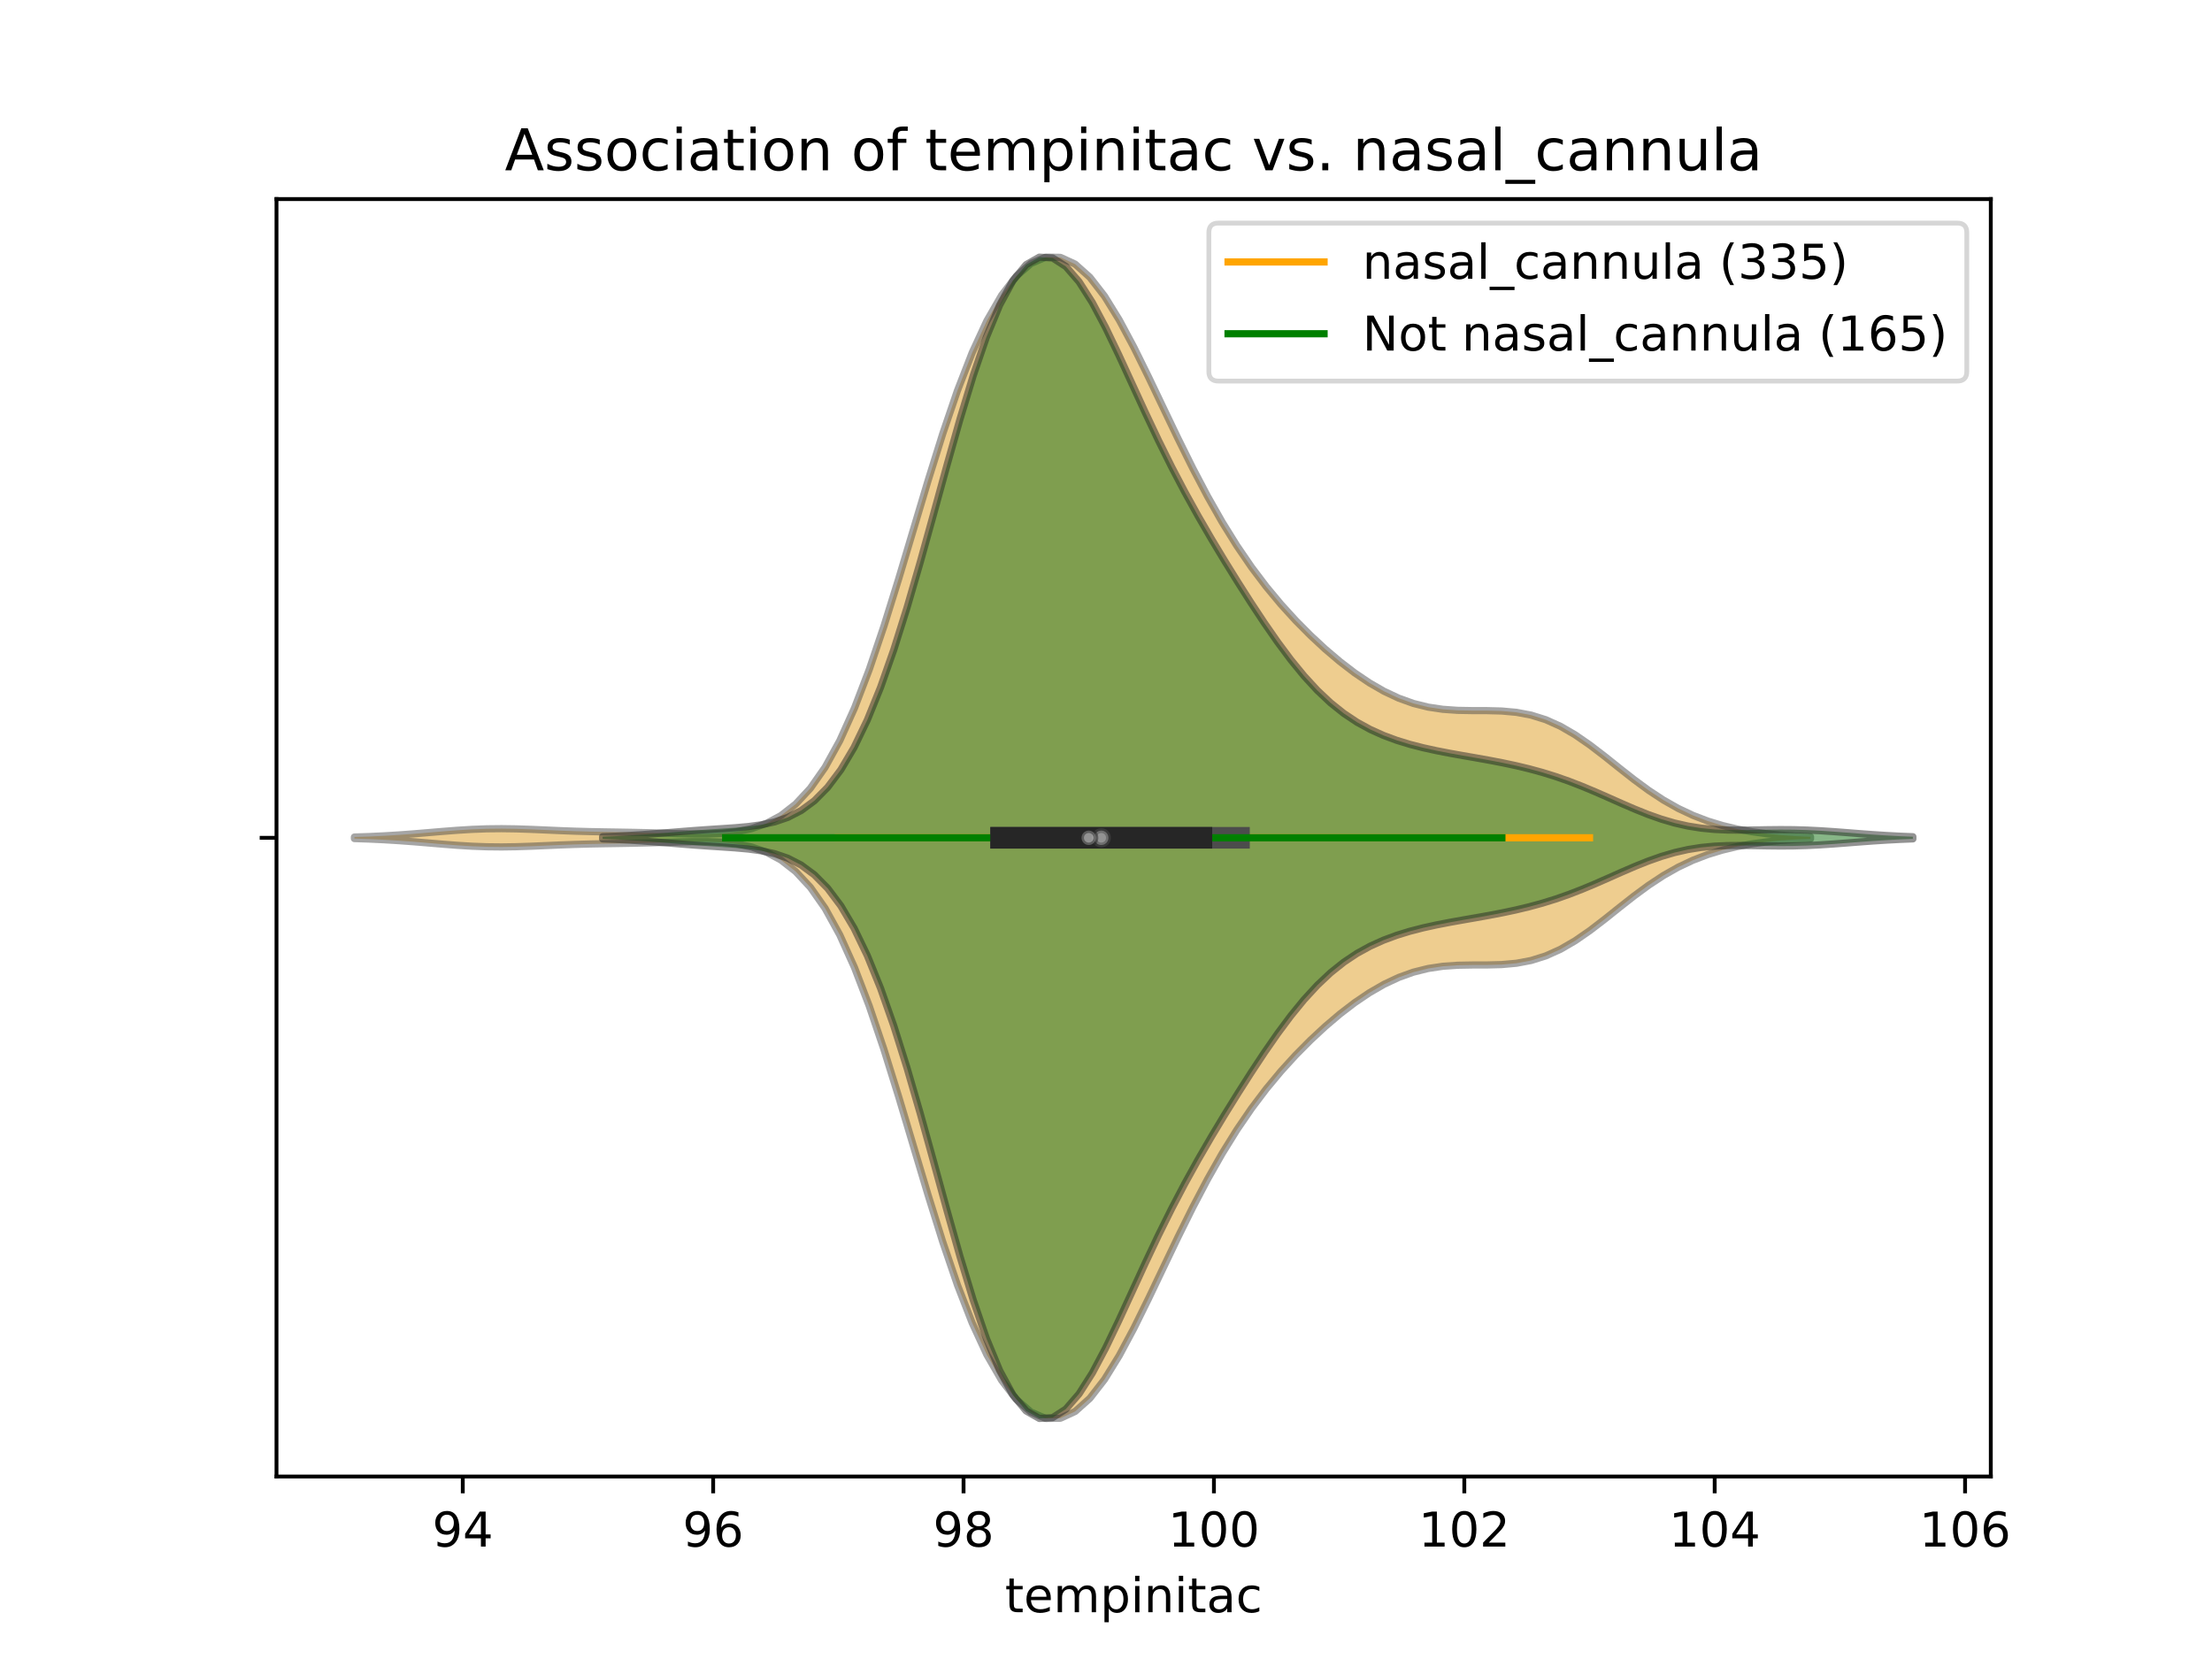 <?xml version="1.0" encoding="utf-8" standalone="no"?>
<!DOCTYPE svg PUBLIC "-//W3C//DTD SVG 1.1//EN"
  "http://www.w3.org/Graphics/SVG/1.1/DTD/svg11.dtd">
<!-- Created with matplotlib (https://matplotlib.org/) -->
<svg height="345.6pt" version="1.1" viewBox="0 0 460.8 345.6" width="460.8pt" xmlns="http://www.w3.org/2000/svg" xmlns:xlink="http://www.w3.org/1999/xlink">
 <defs>
  <style type="text/css">
*{stroke-linecap:butt;stroke-linejoin:round;}
  </style>
 </defs>
 <g id="figure_1">
  <g id="patch_1">
   <path d="M 0 345.6 
L 460.8 345.6 
L 460.8 0 
L 0 0 
z
" style="fill:#ffffff;"/>
  </g>
  <g id="axes_1">
   <g id="patch_2">
    <path d="M 57.6 307.584 
L 414.72 307.584 
L 414.72 41.472 
L 57.6 41.472 
z
" style="fill:#ffffff;"/>
   </g>
   <g id="PolyCollection_1">
    <defs>
     <path d="M 73.833 -170.91 
L 73.833 -171.234 
L 76.897 -171.335 
L 79.961 -171.478 
L 83.025 -171.665 
L 86.089 -171.891 
L 89.153 -172.145 
L 92.217 -172.403 
L 95.281 -172.64 
L 98.345 -172.827 
L 101.409 -172.942 
L 104.473 -172.974 
L 107.537 -172.93 
L 110.601 -172.828 
L 113.665 -172.696 
L 116.729 -172.562 
L 119.793 -172.449 
L 122.857 -172.364 
L 125.921 -172.305 
L 128.985 -172.256 
L 132.049 -172.202 
L 135.113 -172.131 
L 138.177 -172.042 
L 141.24 -171.948 
L 144.304 -171.879 
L 147.368 -171.877 
L 150.432 -172.005 
L 153.496 -172.339 
L 156.56 -172.98 
L 159.624 -174.052 
L 162.688 -175.7 
L 165.752 -178.089 
L 168.816 -181.388 
L 171.88 -185.755 
L 174.944 -191.309 
L 178.008 -198.104 
L 181.072 -206.1 
L 184.136 -215.148 
L 187.2 -224.979 
L 190.264 -235.227 
L 193.328 -245.463 
L 196.392 -255.259 
L 199.456 -264.238 
L 202.52 -272.126 
L 205.584 -278.761 
L 208.648 -284.076 
L 211.712 -288.06 
L 214.776 -290.715 
L 217.84 -292.032 
L 220.904 -291.989 
L 223.968 -290.58 
L 227.032 -287.846 
L 230.096 -283.902 
L 233.16 -278.941 
L 236.224 -273.218 
L 239.288 -267.013 
L 242.352 -260.599 
L 245.416 -254.214 
L 248.48 -248.045 
L 251.544 -242.224 
L 254.608 -236.829 
L 257.672 -231.896 
L 260.736 -227.42 
L 263.8 -223.367 
L 266.864 -219.687 
L 269.928 -216.325 
L 272.992 -213.236 
L 276.056 -210.392 
L 279.12 -207.788 
L 282.184 -205.438 
L 285.248 -203.364 
L 288.312 -201.597 
L 291.376 -200.158 
L 294.44 -199.06 
L 297.504 -198.297 
L 300.568 -197.838 
L 303.632 -197.624 
L 306.696 -197.569 
L 309.76 -197.563 
L 312.824 -197.483 
L 315.888 -197.209 
L 318.952 -196.631 
L 322.016 -195.672 
L 325.08 -194.295 
L 328.144 -192.515 
L 331.208 -190.396 
L 334.272 -188.047 
L 337.336 -185.6 
L 340.4 -183.192 
L 343.464 -180.94 
L 346.528 -178.927 
L 349.592 -177.194 
L 352.656 -175.75 
L 355.72 -174.575 
L 358.784 -173.639 
L 361.848 -172.907 
L 364.912 -172.346 
L 367.976 -171.928 
L 371.04 -171.626 
L 374.104 -171.416 
L 377.168 -171.276 
L 377.168 -170.868 
L 377.168 -170.868 
L 374.104 -170.728 
L 371.04 -170.518 
L 367.976 -170.216 
L 364.912 -169.798 
L 361.848 -169.237 
L 358.784 -168.505 
L 355.72 -167.569 
L 352.656 -166.394 
L 349.592 -164.95 
L 346.528 -163.217 
L 343.464 -161.204 
L 340.4 -158.952 
L 337.336 -156.544 
L 334.272 -154.097 
L 331.208 -151.748 
L 328.144 -149.629 
L 325.08 -147.849 
L 322.016 -146.472 
L 318.952 -145.513 
L 315.888 -144.935 
L 312.824 -144.661 
L 309.76 -144.581 
L 306.696 -144.575 
L 303.632 -144.52 
L 300.568 -144.306 
L 297.504 -143.847 
L 294.44 -143.084 
L 291.376 -141.986 
L 288.312 -140.547 
L 285.248 -138.78 
L 282.184 -136.706 
L 279.12 -134.356 
L 276.056 -131.752 
L 272.992 -128.908 
L 269.928 -125.819 
L 266.864 -122.457 
L 263.8 -118.777 
L 260.736 -114.724 
L 257.672 -110.248 
L 254.608 -105.315 
L 251.544 -99.92 
L 248.48 -94.099 
L 245.416 -87.93 
L 242.352 -81.545 
L 239.288 -75.131 
L 236.224 -68.926 
L 233.16 -63.203 
L 230.096 -58.242 
L 227.032 -54.298 
L 223.968 -51.564 
L 220.904 -50.155 
L 217.84 -50.112 
L 214.776 -51.429 
L 211.712 -54.084 
L 208.648 -58.068 
L 205.584 -63.383 
L 202.52 -70.018 
L 199.456 -77.906 
L 196.392 -86.885 
L 193.328 -96.681 
L 190.264 -106.917 
L 187.2 -117.165 
L 184.136 -126.996 
L 181.072 -136.044 
L 178.008 -144.04 
L 174.944 -150.835 
L 171.88 -156.389 
L 168.816 -160.756 
L 165.752 -164.055 
L 162.688 -166.444 
L 159.624 -168.092 
L 156.56 -169.164 
L 153.496 -169.805 
L 150.432 -170.139 
L 147.368 -170.267 
L 144.304 -170.265 
L 141.24 -170.196 
L 138.177 -170.102 
L 135.113 -170.013 
L 132.049 -169.942 
L 128.985 -169.888 
L 125.921 -169.839 
L 122.857 -169.78 
L 119.793 -169.695 
L 116.729 -169.582 
L 113.665 -169.448 
L 110.601 -169.316 
L 107.537 -169.214 
L 104.473 -169.17 
L 101.409 -169.202 
L 98.345 -169.317 
L 95.281 -169.504 
L 92.217 -169.741 
L 89.153 -169.999 
L 86.089 -170.253 
L 83.025 -170.479 
L 79.961 -170.666 
L 76.897 -170.809 
L 73.833 -170.91 
z
" id="m61c65cc87e" style="stroke:#4c4c4c;stroke-opacity:0.5;stroke-width:1.5;"/>
    </defs>
    <g clip-path="url(#p2f150a8990)">
     <use style="fill:#df9c20;fill-opacity:0.5;stroke:#4c4c4c;stroke-opacity:0.5;stroke-width:1.5;" x="0" xlink:href="#m61c65cc87e" y="345.6"/>
    </g>
   </g>
   <g id="PolyCollection_2">
    <defs>
     <path d="M 125.536 -170.848 
L 125.536 -171.296 
L 128.293 -171.408 
L 131.05 -171.555 
L 133.807 -171.735 
L 136.564 -171.942 
L 139.322 -172.166 
L 142.079 -172.392 
L 144.836 -172.606 
L 147.593 -172.8 
L 150.35 -172.98 
L 153.107 -173.168 
L 155.864 -173.412 
L 158.621 -173.785 
L 161.378 -174.385 
L 164.135 -175.329 
L 166.892 -176.75 
L 169.649 -178.786 
L 172.407 -181.577 
L 175.164 -185.248 
L 177.921 -189.905 
L 180.678 -195.618 
L 183.435 -202.413 
L 186.192 -210.249 
L 188.949 -219.013 
L 191.706 -228.506 
L 194.463 -238.45 
L 197.22 -248.499 
L 199.977 -258.264 
L 202.734 -267.349 
L 205.492 -275.382 
L 208.249 -282.052 
L 211.006 -287.127 
L 213.763 -290.468 
L 216.52 -292.032 
L 219.277 -291.863 
L 222.034 -290.089 
L 224.791 -286.908 
L 227.548 -282.578 
L 230.305 -277.392 
L 233.062 -271.659 
L 235.819 -265.671 
L 238.577 -259.676 
L 241.334 -253.852 
L 244.091 -248.301 
L 246.848 -243.052 
L 249.605 -238.082 
L 252.362 -233.336 
L 255.119 -228.76 
L 257.876 -224.316 
L 260.633 -219.996 
L 263.39 -215.827 
L 266.147 -211.859 
L 268.904 -208.157 
L 271.661 -204.784 
L 274.419 -201.787 
L 277.176 -199.19 
L 279.933 -196.988 
L 282.69 -195.152 
L 285.447 -193.64 
L 288.204 -192.399 
L 290.961 -191.379 
L 293.718 -190.534 
L 296.475 -189.827 
L 299.232 -189.222 
L 301.989 -188.687 
L 304.746 -188.194 
L 307.504 -187.714 
L 310.261 -187.22 
L 313.018 -186.691 
L 315.775 -186.105 
L 318.532 -185.445 
L 321.289 -184.693 
L 324.046 -183.838 
L 326.803 -182.874 
L 329.56 -181.806 
L 332.317 -180.651 
L 335.074 -179.441 
L 337.831 -178.216 
L 340.589 -177.027 
L 343.346 -175.923 
L 346.103 -174.951 
L 348.86 -174.143 
L 351.617 -173.519 
L 354.374 -173.082 
L 357.131 -172.815 
L 359.888 -172.69 
L 362.645 -172.668 
L 365.402 -172.703 
L 368.159 -172.752 
L 370.916 -172.78 
L 373.674 -172.76 
L 376.431 -172.68 
L 379.188 -172.543 
L 381.945 -172.36 
L 384.702 -172.151 
L 387.459 -171.935 
L 390.216 -171.732 
L 392.973 -171.554 
L 395.73 -171.408 
L 398.487 -171.296 
L 398.487 -170.848 
L 398.487 -170.848 
L 395.73 -170.736 
L 392.973 -170.59 
L 390.216 -170.412 
L 387.459 -170.209 
L 384.702 -169.993 
L 381.945 -169.784 
L 379.188 -169.601 
L 376.431 -169.464 
L 373.674 -169.384 
L 370.916 -169.364 
L 368.159 -169.392 
L 365.402 -169.441 
L 362.645 -169.476 
L 359.888 -169.454 
L 357.131 -169.329 
L 354.374 -169.062 
L 351.617 -168.625 
L 348.86 -168.001 
L 346.103 -167.193 
L 343.346 -166.221 
L 340.589 -165.117 
L 337.831 -163.928 
L 335.074 -162.703 
L 332.317 -161.493 
L 329.56 -160.338 
L 326.803 -159.27 
L 324.046 -158.306 
L 321.289 -157.451 
L 318.532 -156.699 
L 315.775 -156.039 
L 313.018 -155.453 
L 310.261 -154.924 
L 307.504 -154.43 
L 304.746 -153.95 
L 301.989 -153.457 
L 299.232 -152.922 
L 296.475 -152.317 
L 293.718 -151.61 
L 290.961 -150.765 
L 288.204 -149.745 
L 285.447 -148.504 
L 282.69 -146.992 
L 279.933 -145.156 
L 277.176 -142.954 
L 274.419 -140.357 
L 271.661 -137.36 
L 268.904 -133.987 
L 266.147 -130.285 
L 263.39 -126.317 
L 260.633 -122.148 
L 257.876 -117.828 
L 255.119 -113.384 
L 252.362 -108.808 
L 249.605 -104.062 
L 246.848 -99.092 
L 244.091 -93.843 
L 241.334 -88.292 
L 238.577 -82.468 
L 235.819 -76.473 
L 233.062 -70.485 
L 230.305 -64.752 
L 227.548 -59.566 
L 224.791 -55.236 
L 222.034 -52.055 
L 219.277 -50.281 
L 216.52 -50.112 
L 213.763 -51.676 
L 211.006 -55.017 
L 208.249 -60.092 
L 205.492 -66.762 
L 202.734 -74.795 
L 199.977 -83.88 
L 197.22 -93.645 
L 194.463 -103.694 
L 191.706 -113.638 
L 188.949 -123.131 
L 186.192 -131.895 
L 183.435 -139.731 
L 180.678 -146.526 
L 177.921 -152.239 
L 175.164 -156.896 
L 172.407 -160.567 
L 169.649 -163.358 
L 166.892 -165.394 
L 164.135 -166.815 
L 161.378 -167.759 
L 158.621 -168.359 
L 155.864 -168.732 
L 153.107 -168.976 
L 150.35 -169.164 
L 147.593 -169.344 
L 144.836 -169.538 
L 142.079 -169.752 
L 139.322 -169.978 
L 136.564 -170.202 
L 133.807 -170.409 
L 131.05 -170.589 
L 128.293 -170.736 
L 125.536 -170.848 
z
" id="m73dd8247d2" style="stroke:#262626;stroke-opacity:0.5;stroke-width:1.5;"/>
    </defs>
    <g clip-path="url(#p2f150a8990)">
     <use style="fill:#107010;fill-opacity:0.5;stroke:#262626;stroke-opacity:0.5;stroke-width:1.5;" x="0" xlink:href="#m73dd8247d2" y="345.6"/>
    </g>
   </g>
   <g id="matplotlib.axis_1">
    <g id="xtick_1">
     <g id="line2d_1">
      <defs>
       <path d="M 0 0 
L 0 3.5 
" id="m97080b274b" style="stroke:#000000;stroke-width:0.8;"/>
      </defs>
      <g>
       <use style="stroke:#000000;stroke-width:0.8;" x="96.406" xlink:href="#m97080b274b" y="307.584"/>
      </g>
     </g>
     <g id="text_1">
      <!-- 94 -->
      <defs>
       <path d="M 10.984 1.516 
L 10.984 10.5 
Q 14.703 8.734 18.5 7.812 
Q 22.312 6.891 25.984 6.891 
Q 35.75 6.891 40.891 13.453 
Q 46.047 20.016 46.781 33.406 
Q 43.953 29.203 39.594 26.953 
Q 35.25 24.703 29.984 24.703 
Q 19.047 24.703 12.672 31.312 
Q 6.297 37.938 6.297 49.422 
Q 6.297 60.641 12.938 67.422 
Q 19.578 74.219 30.609 74.219 
Q 43.266 74.219 49.922 64.516 
Q 56.594 54.828 56.594 36.375 
Q 56.594 19.141 48.406 8.859 
Q 40.234 -1.422 26.422 -1.422 
Q 22.703 -1.422 18.891 -0.688 
Q 15.094 0.047 10.984 1.516 
z
M 30.609 32.422 
Q 37.25 32.422 41.125 36.953 
Q 45.016 41.5 45.016 49.422 
Q 45.016 57.281 41.125 61.844 
Q 37.25 66.406 30.609 66.406 
Q 23.969 66.406 20.094 61.844 
Q 16.219 57.281 16.219 49.422 
Q 16.219 41.5 20.094 36.953 
Q 23.969 32.422 30.609 32.422 
z
" id="DejaVuSans-57"/>
       <path d="M 37.797 64.312 
L 12.891 25.391 
L 37.797 25.391 
z
M 35.203 72.906 
L 47.609 72.906 
L 47.609 25.391 
L 58.016 25.391 
L 58.016 17.188 
L 47.609 17.188 
L 47.609 0 
L 37.797 0 
L 37.797 17.188 
L 4.891 17.188 
L 4.891 26.703 
z
" id="DejaVuSans-52"/>
      </defs>
      <g transform="translate(90.043 322.182)scale(0.1 -0.1)">
       <use xlink:href="#DejaVuSans-57"/>
       <use x="63.623" xlink:href="#DejaVuSans-52"/>
      </g>
     </g>
    </g>
    <g id="xtick_2">
     <g id="line2d_2">
      <g>
       <use style="stroke:#000000;stroke-width:0.8;" x="148.565" xlink:href="#m97080b274b" y="307.584"/>
      </g>
     </g>
     <g id="text_2">
      <!-- 96 -->
      <defs>
       <path d="M 33.016 40.375 
Q 26.375 40.375 22.484 35.828 
Q 18.609 31.297 18.609 23.391 
Q 18.609 15.531 22.484 10.953 
Q 26.375 6.391 33.016 6.391 
Q 39.656 6.391 43.531 10.953 
Q 47.406 15.531 47.406 23.391 
Q 47.406 31.297 43.531 35.828 
Q 39.656 40.375 33.016 40.375 
z
M 52.594 71.297 
L 52.594 62.312 
Q 48.875 64.062 45.094 64.984 
Q 41.312 65.922 37.594 65.922 
Q 27.828 65.922 22.672 59.328 
Q 17.531 52.734 16.797 39.406 
Q 19.672 43.656 24.016 45.922 
Q 28.375 48.188 33.594 48.188 
Q 44.578 48.188 50.953 41.516 
Q 57.328 34.859 57.328 23.391 
Q 57.328 12.156 50.688 5.359 
Q 44.047 -1.422 33.016 -1.422 
Q 20.359 -1.422 13.672 8.266 
Q 6.984 17.969 6.984 36.375 
Q 6.984 53.656 15.188 63.938 
Q 23.391 74.219 37.203 74.219 
Q 40.922 74.219 44.703 73.484 
Q 48.484 72.75 52.594 71.297 
z
" id="DejaVuSans-54"/>
      </defs>
      <g transform="translate(142.203 322.182)scale(0.1 -0.1)">
       <use xlink:href="#DejaVuSans-57"/>
       <use x="63.623" xlink:href="#DejaVuSans-54"/>
      </g>
     </g>
    </g>
    <g id="xtick_3">
     <g id="line2d_3">
      <g>
       <use style="stroke:#000000;stroke-width:0.8;" x="200.725" xlink:href="#m97080b274b" y="307.584"/>
      </g>
     </g>
     <g id="text_3">
      <!-- 98 -->
      <defs>
       <path d="M 31.781 34.625 
Q 24.75 34.625 20.719 30.859 
Q 16.703 27.094 16.703 20.516 
Q 16.703 13.922 20.719 10.156 
Q 24.75 6.391 31.781 6.391 
Q 38.812 6.391 42.859 10.172 
Q 46.922 13.969 46.922 20.516 
Q 46.922 27.094 42.891 30.859 
Q 38.875 34.625 31.781 34.625 
z
M 21.922 38.812 
Q 15.578 40.375 12.031 44.719 
Q 8.5 49.078 8.5 55.328 
Q 8.5 64.062 14.719 69.141 
Q 20.953 74.219 31.781 74.219 
Q 42.672 74.219 48.875 69.141 
Q 55.078 64.062 55.078 55.328 
Q 55.078 49.078 51.531 44.719 
Q 48 40.375 41.703 38.812 
Q 48.828 37.156 52.797 32.312 
Q 56.781 27.484 56.781 20.516 
Q 56.781 9.906 50.312 4.234 
Q 43.844 -1.422 31.781 -1.422 
Q 19.734 -1.422 13.25 4.234 
Q 6.781 9.906 6.781 20.516 
Q 6.781 27.484 10.781 32.312 
Q 14.797 37.156 21.922 38.812 
z
M 18.312 54.391 
Q 18.312 48.734 21.844 45.562 
Q 25.391 42.391 31.781 42.391 
Q 38.141 42.391 41.719 45.562 
Q 45.312 48.734 45.312 54.391 
Q 45.312 60.062 41.719 63.234 
Q 38.141 66.406 31.781 66.406 
Q 25.391 66.406 21.844 63.234 
Q 18.312 60.062 18.312 54.391 
z
" id="DejaVuSans-56"/>
      </defs>
      <g transform="translate(194.362 322.182)scale(0.1 -0.1)">
       <use xlink:href="#DejaVuSans-57"/>
       <use x="63.623" xlink:href="#DejaVuSans-56"/>
      </g>
     </g>
    </g>
    <g id="xtick_4">
     <g id="line2d_4">
      <g>
       <use style="stroke:#000000;stroke-width:0.8;" x="252.884" xlink:href="#m97080b274b" y="307.584"/>
      </g>
     </g>
     <g id="text_4">
      <!-- 100 -->
      <defs>
       <path d="M 12.406 8.297 
L 28.516 8.297 
L 28.516 63.922 
L 10.984 60.406 
L 10.984 69.391 
L 28.422 72.906 
L 38.281 72.906 
L 38.281 8.297 
L 54.391 8.297 
L 54.391 0 
L 12.406 0 
z
" id="DejaVuSans-49"/>
       <path d="M 31.781 66.406 
Q 24.172 66.406 20.328 58.906 
Q 16.5 51.422 16.5 36.375 
Q 16.5 21.391 20.328 13.891 
Q 24.172 6.391 31.781 6.391 
Q 39.453 6.391 43.281 13.891 
Q 47.125 21.391 47.125 36.375 
Q 47.125 51.422 43.281 58.906 
Q 39.453 66.406 31.781 66.406 
z
M 31.781 74.219 
Q 44.047 74.219 50.516 64.516 
Q 56.984 54.828 56.984 36.375 
Q 56.984 17.969 50.516 8.266 
Q 44.047 -1.422 31.781 -1.422 
Q 19.531 -1.422 13.062 8.266 
Q 6.594 17.969 6.594 36.375 
Q 6.594 54.828 13.062 64.516 
Q 19.531 74.219 31.781 74.219 
z
" id="DejaVuSans-48"/>
      </defs>
      <g transform="translate(243.34 322.182)scale(0.1 -0.1)">
       <use xlink:href="#DejaVuSans-49"/>
       <use x="63.623" xlink:href="#DejaVuSans-48"/>
       <use x="127.246" xlink:href="#DejaVuSans-48"/>
      </g>
     </g>
    </g>
    <g id="xtick_5">
     <g id="line2d_5">
      <g>
       <use style="stroke:#000000;stroke-width:0.8;" x="305.043" xlink:href="#m97080b274b" y="307.584"/>
      </g>
     </g>
     <g id="text_5">
      <!-- 102 -->
      <defs>
       <path d="M 19.188 8.297 
L 53.609 8.297 
L 53.609 0 
L 7.328 0 
L 7.328 8.297 
Q 12.938 14.109 22.625 23.891 
Q 32.328 33.688 34.812 36.531 
Q 39.547 41.844 41.422 45.531 
Q 43.312 49.219 43.312 52.781 
Q 43.312 58.594 39.234 62.25 
Q 35.156 65.922 28.609 65.922 
Q 23.969 65.922 18.812 64.312 
Q 13.672 62.703 7.812 59.422 
L 7.812 69.391 
Q 13.766 71.781 18.938 73 
Q 24.125 74.219 28.422 74.219 
Q 39.75 74.219 46.484 68.547 
Q 53.219 62.891 53.219 53.422 
Q 53.219 48.922 51.531 44.891 
Q 49.859 40.875 45.406 35.406 
Q 44.188 33.984 37.641 27.219 
Q 31.109 20.453 19.188 8.297 
z
" id="DejaVuSans-50"/>
      </defs>
      <g transform="translate(295.499 322.182)scale(0.1 -0.1)">
       <use xlink:href="#DejaVuSans-49"/>
       <use x="63.623" xlink:href="#DejaVuSans-48"/>
       <use x="127.246" xlink:href="#DejaVuSans-50"/>
      </g>
     </g>
    </g>
    <g id="xtick_6">
     <g id="line2d_6">
      <g>
       <use style="stroke:#000000;stroke-width:0.8;" x="357.202" xlink:href="#m97080b274b" y="307.584"/>
      </g>
     </g>
     <g id="text_6">
      <!-- 104 -->
      <g transform="translate(347.659 322.182)scale(0.1 -0.1)">
       <use xlink:href="#DejaVuSans-49"/>
       <use x="63.623" xlink:href="#DejaVuSans-48"/>
       <use x="127.246" xlink:href="#DejaVuSans-52"/>
      </g>
     </g>
    </g>
    <g id="xtick_7">
     <g id="line2d_7">
      <g>
       <use style="stroke:#000000;stroke-width:0.8;" x="409.362" xlink:href="#m97080b274b" y="307.584"/>
      </g>
     </g>
     <g id="text_7">
      <!-- 106 -->
      <g transform="translate(399.818 322.182)scale(0.1 -0.1)">
       <use xlink:href="#DejaVuSans-49"/>
       <use x="63.623" xlink:href="#DejaVuSans-48"/>
       <use x="127.246" xlink:href="#DejaVuSans-54"/>
      </g>
     </g>
    </g>
    <g id="text_8">
     <!-- tempinitac -->
     <defs>
      <path d="M 18.312 70.219 
L 18.312 54.688 
L 36.812 54.688 
L 36.812 47.703 
L 18.312 47.703 
L 18.312 18.016 
Q 18.312 11.328 20.141 9.422 
Q 21.969 7.516 27.594 7.516 
L 36.812 7.516 
L 36.812 0 
L 27.594 0 
Q 17.188 0 13.234 3.875 
Q 9.281 7.766 9.281 18.016 
L 9.281 47.703 
L 2.688 47.703 
L 2.688 54.688 
L 9.281 54.688 
L 9.281 70.219 
z
" id="DejaVuSans-116"/>
      <path d="M 56.203 29.594 
L 56.203 25.203 
L 14.891 25.203 
Q 15.484 15.922 20.484 11.062 
Q 25.484 6.203 34.422 6.203 
Q 39.594 6.203 44.453 7.469 
Q 49.312 8.734 54.109 11.281 
L 54.109 2.781 
Q 49.266 0.734 44.188 -0.344 
Q 39.109 -1.422 33.891 -1.422 
Q 20.797 -1.422 13.156 6.188 
Q 5.516 13.812 5.516 26.812 
Q 5.516 40.234 12.766 48.109 
Q 20.016 56 32.328 56 
Q 43.359 56 49.781 48.891 
Q 56.203 41.797 56.203 29.594 
z
M 47.219 32.234 
Q 47.125 39.594 43.094 43.984 
Q 39.062 48.391 32.422 48.391 
Q 24.906 48.391 20.391 44.141 
Q 15.875 39.891 15.188 32.172 
z
" id="DejaVuSans-101"/>
      <path d="M 52 44.188 
Q 55.375 50.25 60.062 53.125 
Q 64.75 56 71.094 56 
Q 79.641 56 84.281 50.016 
Q 88.922 44.047 88.922 33.016 
L 88.922 0 
L 79.891 0 
L 79.891 32.719 
Q 79.891 40.578 77.094 44.375 
Q 74.312 48.188 68.609 48.188 
Q 61.625 48.188 57.562 43.547 
Q 53.516 38.922 53.516 30.906 
L 53.516 0 
L 44.484 0 
L 44.484 32.719 
Q 44.484 40.625 41.703 44.406 
Q 38.922 48.188 33.109 48.188 
Q 26.219 48.188 22.156 43.531 
Q 18.109 38.875 18.109 30.906 
L 18.109 0 
L 9.078 0 
L 9.078 54.688 
L 18.109 54.688 
L 18.109 46.188 
Q 21.188 51.219 25.484 53.609 
Q 29.781 56 35.688 56 
Q 41.656 56 45.828 52.969 
Q 50 49.953 52 44.188 
z
" id="DejaVuSans-109"/>
      <path d="M 18.109 8.203 
L 18.109 -20.797 
L 9.078 -20.797 
L 9.078 54.688 
L 18.109 54.688 
L 18.109 46.391 
Q 20.953 51.266 25.266 53.625 
Q 29.594 56 35.594 56 
Q 45.562 56 51.781 48.094 
Q 58.016 40.188 58.016 27.297 
Q 58.016 14.406 51.781 6.484 
Q 45.562 -1.422 35.594 -1.422 
Q 29.594 -1.422 25.266 0.953 
Q 20.953 3.328 18.109 8.203 
z
M 48.688 27.297 
Q 48.688 37.203 44.609 42.844 
Q 40.531 48.484 33.406 48.484 
Q 26.266 48.484 22.188 42.844 
Q 18.109 37.203 18.109 27.297 
Q 18.109 17.391 22.188 11.75 
Q 26.266 6.109 33.406 6.109 
Q 40.531 6.109 44.609 11.75 
Q 48.688 17.391 48.688 27.297 
z
" id="DejaVuSans-112"/>
      <path d="M 9.422 54.688 
L 18.406 54.688 
L 18.406 0 
L 9.422 0 
z
M 9.422 75.984 
L 18.406 75.984 
L 18.406 64.594 
L 9.422 64.594 
z
" id="DejaVuSans-105"/>
      <path d="M 54.891 33.016 
L 54.891 0 
L 45.906 0 
L 45.906 32.719 
Q 45.906 40.484 42.875 44.328 
Q 39.844 48.188 33.797 48.188 
Q 26.516 48.188 22.312 43.547 
Q 18.109 38.922 18.109 30.906 
L 18.109 0 
L 9.078 0 
L 9.078 54.688 
L 18.109 54.688 
L 18.109 46.188 
Q 21.344 51.125 25.703 53.562 
Q 30.078 56 35.797 56 
Q 45.219 56 50.047 50.172 
Q 54.891 44.344 54.891 33.016 
z
" id="DejaVuSans-110"/>
      <path d="M 34.281 27.484 
Q 23.391 27.484 19.188 25 
Q 14.984 22.516 14.984 16.5 
Q 14.984 11.719 18.141 8.906 
Q 21.297 6.109 26.703 6.109 
Q 34.188 6.109 38.703 11.406 
Q 43.219 16.703 43.219 25.484 
L 43.219 27.484 
z
M 52.203 31.203 
L 52.203 0 
L 43.219 0 
L 43.219 8.297 
Q 40.141 3.328 35.547 0.953 
Q 30.953 -1.422 24.312 -1.422 
Q 15.922 -1.422 10.953 3.297 
Q 6 8.016 6 15.922 
Q 6 25.141 12.172 29.828 
Q 18.359 34.516 30.609 34.516 
L 43.219 34.516 
L 43.219 35.406 
Q 43.219 41.609 39.141 45 
Q 35.062 48.391 27.688 48.391 
Q 23 48.391 18.547 47.266 
Q 14.109 46.141 10.016 43.891 
L 10.016 52.203 
Q 14.938 54.109 19.578 55.047 
Q 24.219 56 28.609 56 
Q 40.484 56 46.344 49.844 
Q 52.203 43.703 52.203 31.203 
z
" id="DejaVuSans-97"/>
      <path d="M 48.781 52.594 
L 48.781 44.188 
Q 44.969 46.297 41.141 47.344 
Q 37.312 48.391 33.406 48.391 
Q 24.656 48.391 19.812 42.844 
Q 14.984 37.312 14.984 27.297 
Q 14.984 17.281 19.812 11.734 
Q 24.656 6.203 33.406 6.203 
Q 37.312 6.203 41.141 7.25 
Q 44.969 8.297 48.781 10.406 
L 48.781 2.094 
Q 45.016 0.344 40.984 -0.531 
Q 36.969 -1.422 32.422 -1.422 
Q 20.062 -1.422 12.781 6.344 
Q 5.516 14.109 5.516 27.297 
Q 5.516 40.672 12.859 48.328 
Q 20.219 56 33.016 56 
Q 37.156 56 41.109 55.141 
Q 45.062 54.297 48.781 52.594 
z
" id="DejaVuSans-99"/>
     </defs>
     <g transform="translate(209.358 335.861)scale(0.1 -0.1)">
      <use xlink:href="#DejaVuSans-116"/>
      <use x="39.209" xlink:href="#DejaVuSans-101"/>
      <use x="100.732" xlink:href="#DejaVuSans-109"/>
      <use x="198.145" xlink:href="#DejaVuSans-112"/>
      <use x="261.621" xlink:href="#DejaVuSans-105"/>
      <use x="289.404" xlink:href="#DejaVuSans-110"/>
      <use x="352.783" xlink:href="#DejaVuSans-105"/>
      <use x="380.566" xlink:href="#DejaVuSans-116"/>
      <use x="419.775" xlink:href="#DejaVuSans-97"/>
      <use x="481.055" xlink:href="#DejaVuSans-99"/>
     </g>
    </g>
   </g>
   <g id="matplotlib.axis_2">
    <g id="ytick_1">
     <g id="line2d_8">
      <defs>
       <path d="M 0 0 
L -3.5 0 
" id="m8c39c5c8a1" style="stroke:#000000;stroke-width:0.8;"/>
      </defs>
      <g>
       <use style="stroke:#000000;stroke-width:0.8;" x="57.6" xlink:href="#m8c39c5c8a1" y="174.528"/>
      </g>
     </g>
    </g>
   </g>
   <g id="line2d_9">
    <path clip-path="url(#p2f150a8990)" d="M 174.645 174.528 
L 331.123 174.528 
" style="fill:none;stroke:#ffa500;stroke-linecap:square;stroke-width:1.5;"/>
   </g>
   <g id="line2d_10">
    <path clip-path="url(#p2f150a8990)" d="M 208.548 174.528 
L 258.1 174.528 
" style="fill:none;stroke:#4c4c4c;stroke-linecap:square;stroke-width:4.5;"/>
   </g>
   <g id="line2d_11">
    <path clip-path="url(#p2f150a8990)" d="M 151.173 174.528 
L 312.867 174.528 
" style="fill:none;stroke:#008000;stroke-linecap:square;stroke-width:1.5;"/>
   </g>
   <g id="line2d_12">
    <path clip-path="url(#p2f150a8990)" d="M 208.548 174.528 
L 250.276 174.528 
" style="fill:none;stroke:#262626;stroke-linecap:square;stroke-width:4.5;"/>
   </g>
   <g id="patch_3">
    <path d="M 57.6 307.584 
L 57.6 41.472 
" style="fill:none;stroke:#000000;stroke-linecap:square;stroke-linejoin:miter;stroke-width:0.8;"/>
   </g>
   <g id="patch_4">
    <path d="M 414.72 307.584 
L 414.72 41.472 
" style="fill:none;stroke:#000000;stroke-linecap:square;stroke-linejoin:miter;stroke-width:0.8;"/>
   </g>
   <g id="patch_5">
    <path d="M 57.6 307.584 
L 414.72 307.584 
" style="fill:none;stroke:#000000;stroke-linecap:square;stroke-linejoin:miter;stroke-width:0.8;"/>
   </g>
   <g id="patch_6">
    <path d="M 57.6 41.472 
L 414.72 41.472 
" style="fill:none;stroke:#000000;stroke-linecap:square;stroke-linejoin:miter;stroke-width:0.8;"/>
   </g>
   <g id="PathCollection_1">
    <defs>
     <path d="M 0 1.5 
C 0.398 1.5 0.779 1.342 1.061 1.061 
C 1.342 0.779 1.5 0.398 1.5 0 
C 1.5 -0.398 1.342 -0.779 1.061 -1.061 
C 0.779 -1.342 0.398 -1.5 0 -1.5 
C -0.398 -1.5 -0.779 -1.342 -1.061 -1.061 
C -1.342 -0.779 -1.5 -0.398 -1.5 0 
C -1.5 0.398 -1.342 0.779 -1.061 1.061 
C -0.779 1.342 -0.398 1.5 0 1.5 
z
" id="m58d40e1e2a" style="stroke:#4c4c4c;stroke-opacity:0.5;"/>
    </defs>
    <g clip-path="url(#p2f150a8990)">
     <use style="fill:#ffffff;fill-opacity:0.5;stroke:#4c4c4c;stroke-opacity:0.5;" x="229.412" xlink:href="#m58d40e1e2a" y="174.528"/>
    </g>
   </g>
   <g id="PathCollection_2">
    <defs>
     <path d="M 0 1.5 
C 0.398 1.5 0.779 1.342 1.061 1.061 
C 1.342 0.779 1.5 0.398 1.5 0 
C 1.5 -0.398 1.342 -0.779 1.061 -1.061 
C 0.779 -1.342 0.398 -1.5 0 -1.5 
C -0.398 -1.5 -0.779 -1.342 -1.061 -1.061 
C -1.342 -0.779 -1.5 -0.398 -1.5 0 
C -1.5 0.398 -1.342 0.779 -1.061 1.061 
C -0.779 1.342 -0.398 1.5 0 1.5 
z
" id="m6ea10839f6" style="stroke:#262626;stroke-opacity:0.5;"/>
    </defs>
    <g clip-path="url(#p2f150a8990)">
     <use style="fill:#ffffff;fill-opacity:0.5;stroke:#262626;stroke-opacity:0.5;" x="226.804" xlink:href="#m6ea10839f6" y="174.528"/>
    </g>
   </g>
   <g id="text_9">
    <!-- Association of tempinitac vs. nasal_cannula -->
    <defs>
     <path d="M 34.188 63.188 
L 20.797 26.906 
L 47.609 26.906 
z
M 28.609 72.906 
L 39.797 72.906 
L 67.578 0 
L 57.328 0 
L 50.688 18.703 
L 17.828 18.703 
L 11.188 0 
L 0.781 0 
z
" id="DejaVuSans-65"/>
     <path d="M 44.281 53.078 
L 44.281 44.578 
Q 40.484 46.531 36.375 47.5 
Q 32.281 48.484 27.875 48.484 
Q 21.188 48.484 17.844 46.438 
Q 14.5 44.391 14.5 40.281 
Q 14.5 37.156 16.891 35.375 
Q 19.281 33.594 26.516 31.984 
L 29.594 31.297 
Q 39.156 29.25 43.188 25.516 
Q 47.219 21.781 47.219 15.094 
Q 47.219 7.469 41.188 3.016 
Q 35.156 -1.422 24.609 -1.422 
Q 20.219 -1.422 15.453 -0.562 
Q 10.688 0.297 5.422 2 
L 5.422 11.281 
Q 10.406 8.688 15.234 7.391 
Q 20.062 6.109 24.812 6.109 
Q 31.156 6.109 34.562 8.281 
Q 37.984 10.453 37.984 14.406 
Q 37.984 18.062 35.516 20.016 
Q 33.062 21.969 24.703 23.781 
L 21.578 24.516 
Q 13.234 26.266 9.516 29.906 
Q 5.812 33.547 5.812 39.891 
Q 5.812 47.609 11.281 51.797 
Q 16.75 56 26.812 56 
Q 31.781 56 36.172 55.266 
Q 40.578 54.547 44.281 53.078 
z
" id="DejaVuSans-115"/>
     <path d="M 30.609 48.391 
Q 23.391 48.391 19.188 42.75 
Q 14.984 37.109 14.984 27.297 
Q 14.984 17.484 19.156 11.844 
Q 23.344 6.203 30.609 6.203 
Q 37.797 6.203 41.984 11.859 
Q 46.188 17.531 46.188 27.297 
Q 46.188 37.016 41.984 42.703 
Q 37.797 48.391 30.609 48.391 
z
M 30.609 56 
Q 42.328 56 49.016 48.375 
Q 55.719 40.766 55.719 27.297 
Q 55.719 13.875 49.016 6.219 
Q 42.328 -1.422 30.609 -1.422 
Q 18.844 -1.422 12.172 6.219 
Q 5.516 13.875 5.516 27.297 
Q 5.516 40.766 12.172 48.375 
Q 18.844 56 30.609 56 
z
" id="DejaVuSans-111"/>
     <path id="DejaVuSans-32"/>
     <path d="M 37.109 75.984 
L 37.109 68.5 
L 28.516 68.5 
Q 23.688 68.5 21.797 66.547 
Q 19.922 64.594 19.922 59.516 
L 19.922 54.688 
L 34.719 54.688 
L 34.719 47.703 
L 19.922 47.703 
L 19.922 0 
L 10.891 0 
L 10.891 47.703 
L 2.297 47.703 
L 2.297 54.688 
L 10.891 54.688 
L 10.891 58.5 
Q 10.891 67.625 15.141 71.797 
Q 19.391 75.984 28.609 75.984 
z
" id="DejaVuSans-102"/>
     <path d="M 2.984 54.688 
L 12.5 54.688 
L 29.594 8.797 
L 46.688 54.688 
L 56.203 54.688 
L 35.688 0 
L 23.484 0 
z
" id="DejaVuSans-118"/>
     <path d="M 10.688 12.406 
L 21 12.406 
L 21 0 
L 10.688 0 
z
" id="DejaVuSans-46"/>
     <path d="M 9.422 75.984 
L 18.406 75.984 
L 18.406 0 
L 9.422 0 
z
" id="DejaVuSans-108"/>
     <path d="M 50.984 -16.609 
L 50.984 -23.578 
L -0.984 -23.578 
L -0.984 -16.609 
z
" id="DejaVuSans-95"/>
     <path d="M 8.5 21.578 
L 8.5 54.688 
L 17.484 54.688 
L 17.484 21.922 
Q 17.484 14.156 20.5 10.266 
Q 23.531 6.391 29.594 6.391 
Q 36.859 6.391 41.078 11.031 
Q 45.312 15.672 45.312 23.688 
L 45.312 54.688 
L 54.297 54.688 
L 54.297 0 
L 45.312 0 
L 45.312 8.406 
Q 42.047 3.422 37.719 1 
Q 33.406 -1.422 27.688 -1.422 
Q 18.266 -1.422 13.375 4.438 
Q 8.5 10.297 8.5 21.578 
z
M 31.109 56 
z
" id="DejaVuSans-117"/>
    </defs>
    <g transform="translate(105.165 35.472)scale(0.12 -0.12)">
     <use xlink:href="#DejaVuSans-65"/>
     <use x="68.408" xlink:href="#DejaVuSans-115"/>
     <use x="120.508" xlink:href="#DejaVuSans-115"/>
     <use x="172.607" xlink:href="#DejaVuSans-111"/>
     <use x="233.789" xlink:href="#DejaVuSans-99"/>
     <use x="288.77" xlink:href="#DejaVuSans-105"/>
     <use x="316.553" xlink:href="#DejaVuSans-97"/>
     <use x="377.832" xlink:href="#DejaVuSans-116"/>
     <use x="417.041" xlink:href="#DejaVuSans-105"/>
     <use x="444.824" xlink:href="#DejaVuSans-111"/>
     <use x="506.006" xlink:href="#DejaVuSans-110"/>
     <use x="569.385" xlink:href="#DejaVuSans-32"/>
     <use x="601.172" xlink:href="#DejaVuSans-111"/>
     <use x="662.354" xlink:href="#DejaVuSans-102"/>
     <use x="697.559" xlink:href="#DejaVuSans-32"/>
     <use x="729.346" xlink:href="#DejaVuSans-116"/>
     <use x="768.555" xlink:href="#DejaVuSans-101"/>
     <use x="830.078" xlink:href="#DejaVuSans-109"/>
     <use x="927.49" xlink:href="#DejaVuSans-112"/>
     <use x="990.967" xlink:href="#DejaVuSans-105"/>
     <use x="1018.75" xlink:href="#DejaVuSans-110"/>
     <use x="1082.129" xlink:href="#DejaVuSans-105"/>
     <use x="1109.912" xlink:href="#DejaVuSans-116"/>
     <use x="1149.121" xlink:href="#DejaVuSans-97"/>
     <use x="1210.4" xlink:href="#DejaVuSans-99"/>
     <use x="1265.381" xlink:href="#DejaVuSans-32"/>
     <use x="1297.168" xlink:href="#DejaVuSans-118"/>
     <use x="1356.348" xlink:href="#DejaVuSans-115"/>
     <use x="1408.447" xlink:href="#DejaVuSans-46"/>
     <use x="1440.234" xlink:href="#DejaVuSans-32"/>
     <use x="1472.021" xlink:href="#DejaVuSans-110"/>
     <use x="1535.4" xlink:href="#DejaVuSans-97"/>
     <use x="1596.68" xlink:href="#DejaVuSans-115"/>
     <use x="1648.779" xlink:href="#DejaVuSans-97"/>
     <use x="1710.059" xlink:href="#DejaVuSans-108"/>
     <use x="1737.842" xlink:href="#DejaVuSans-95"/>
     <use x="1787.842" xlink:href="#DejaVuSans-99"/>
     <use x="1842.822" xlink:href="#DejaVuSans-97"/>
     <use x="1904.102" xlink:href="#DejaVuSans-110"/>
     <use x="1967.48" xlink:href="#DejaVuSans-110"/>
     <use x="2030.859" xlink:href="#DejaVuSans-117"/>
     <use x="2094.238" xlink:href="#DejaVuSans-108"/>
     <use x="2122.021" xlink:href="#DejaVuSans-97"/>
    </g>
   </g>
   <g id="legend_1">
    <g id="patch_7">
     <path d="M 253.826 79.385 
L 407.72 79.385 
Q 409.72 79.385 409.72 77.385 
L 409.72 48.472 
Q 409.72 46.472 407.72 46.472 
L 253.826 46.472 
Q 251.826 46.472 251.826 48.472 
L 251.826 77.385 
Q 251.826 79.385 253.826 79.385 
z
" style="fill:#ffffff;opacity:0.8;stroke:#cccccc;stroke-linejoin:miter;"/>
    </g>
    <g id="line2d_13">
     <path d="M 255.826 54.57 
L 275.826 54.57 
" style="fill:none;stroke:#ffa500;stroke-linecap:square;stroke-width:1.5;"/>
    </g>
    <g id="line2d_14"/>
    <g id="text_10">
     <!-- nasal_cannula (335) -->
     <defs>
      <path d="M 31 75.875 
Q 24.469 64.656 21.281 53.656 
Q 18.109 42.672 18.109 31.391 
Q 18.109 20.125 21.312 9.062 
Q 24.516 -2 31 -13.188 
L 23.188 -13.188 
Q 15.875 -1.703 12.234 9.375 
Q 8.594 20.453 8.594 31.391 
Q 8.594 42.281 12.203 53.312 
Q 15.828 64.359 23.188 75.875 
z
" id="DejaVuSans-40"/>
      <path d="M 40.578 39.312 
Q 47.656 37.797 51.625 33 
Q 55.609 28.219 55.609 21.188 
Q 55.609 10.406 48.188 4.484 
Q 40.766 -1.422 27.094 -1.422 
Q 22.516 -1.422 17.656 -0.516 
Q 12.797 0.391 7.625 2.203 
L 7.625 11.719 
Q 11.719 9.328 16.594 8.109 
Q 21.484 6.891 26.812 6.891 
Q 36.078 6.891 40.938 10.547 
Q 45.797 14.203 45.797 21.188 
Q 45.797 27.641 41.281 31.266 
Q 36.766 34.906 28.719 34.906 
L 20.219 34.906 
L 20.219 43.016 
L 29.109 43.016 
Q 36.375 43.016 40.234 45.922 
Q 44.094 48.828 44.094 54.297 
Q 44.094 59.906 40.109 62.906 
Q 36.141 65.922 28.719 65.922 
Q 24.656 65.922 20.016 65.031 
Q 15.375 64.156 9.812 62.312 
L 9.812 71.094 
Q 15.438 72.656 20.344 73.438 
Q 25.25 74.219 29.594 74.219 
Q 40.828 74.219 47.359 69.109 
Q 53.906 64.016 53.906 55.328 
Q 53.906 49.266 50.438 45.094 
Q 46.969 40.922 40.578 39.312 
z
" id="DejaVuSans-51"/>
      <path d="M 10.797 72.906 
L 49.516 72.906 
L 49.516 64.594 
L 19.828 64.594 
L 19.828 46.734 
Q 21.969 47.469 24.109 47.828 
Q 26.266 48.188 28.422 48.188 
Q 40.625 48.188 47.75 41.5 
Q 54.891 34.812 54.891 23.391 
Q 54.891 11.625 47.562 5.094 
Q 40.234 -1.422 26.906 -1.422 
Q 22.312 -1.422 17.547 -0.641 
Q 12.797 0.141 7.719 1.703 
L 7.719 11.625 
Q 12.109 9.234 16.797 8.062 
Q 21.484 6.891 26.703 6.891 
Q 35.156 6.891 40.078 11.328 
Q 45.016 15.766 45.016 23.391 
Q 45.016 31 40.078 35.438 
Q 35.156 39.891 26.703 39.891 
Q 22.75 39.891 18.812 39.016 
Q 14.891 38.141 10.797 36.281 
z
" id="DejaVuSans-53"/>
      <path d="M 8.016 75.875 
L 15.828 75.875 
Q 23.141 64.359 26.781 53.312 
Q 30.422 42.281 30.422 31.391 
Q 30.422 20.453 26.781 9.375 
Q 23.141 -1.703 15.828 -13.188 
L 8.016 -13.188 
Q 14.5 -2 17.703 9.062 
Q 20.906 20.125 20.906 31.391 
Q 20.906 42.672 17.703 53.656 
Q 14.5 64.656 8.016 75.875 
z
" id="DejaVuSans-41"/>
     </defs>
     <g transform="translate(283.826 58.07)scale(0.1 -0.1)">
      <use xlink:href="#DejaVuSans-110"/>
      <use x="63.379" xlink:href="#DejaVuSans-97"/>
      <use x="124.658" xlink:href="#DejaVuSans-115"/>
      <use x="176.758" xlink:href="#DejaVuSans-97"/>
      <use x="238.037" xlink:href="#DejaVuSans-108"/>
      <use x="265.82" xlink:href="#DejaVuSans-95"/>
      <use x="315.82" xlink:href="#DejaVuSans-99"/>
      <use x="370.801" xlink:href="#DejaVuSans-97"/>
      <use x="432.08" xlink:href="#DejaVuSans-110"/>
      <use x="495.459" xlink:href="#DejaVuSans-110"/>
      <use x="558.838" xlink:href="#DejaVuSans-117"/>
      <use x="622.217" xlink:href="#DejaVuSans-108"/>
      <use x="650" xlink:href="#DejaVuSans-97"/>
      <use x="711.279" xlink:href="#DejaVuSans-32"/>
      <use x="743.066" xlink:href="#DejaVuSans-40"/>
      <use x="782.08" xlink:href="#DejaVuSans-51"/>
      <use x="845.703" xlink:href="#DejaVuSans-51"/>
      <use x="909.326" xlink:href="#DejaVuSans-53"/>
      <use x="972.949" xlink:href="#DejaVuSans-41"/>
     </g>
    </g>
    <g id="line2d_15">
     <path d="M 255.826 69.527 
L 275.826 69.527 
" style="fill:none;stroke:#008000;stroke-linecap:square;stroke-width:1.5;"/>
    </g>
    <g id="line2d_16"/>
    <g id="text_11">
     <!-- Not nasal_cannula (165) -->
     <defs>
      <path d="M 9.812 72.906 
L 23.094 72.906 
L 55.422 11.922 
L 55.422 72.906 
L 64.984 72.906 
L 64.984 0 
L 51.703 0 
L 19.391 60.984 
L 19.391 0 
L 9.812 0 
z
" id="DejaVuSans-78"/>
     </defs>
     <g transform="translate(283.826 73.027)scale(0.1 -0.1)">
      <use xlink:href="#DejaVuSans-78"/>
      <use x="74.805" xlink:href="#DejaVuSans-111"/>
      <use x="135.986" xlink:href="#DejaVuSans-116"/>
      <use x="175.195" xlink:href="#DejaVuSans-32"/>
      <use x="206.982" xlink:href="#DejaVuSans-110"/>
      <use x="270.361" xlink:href="#DejaVuSans-97"/>
      <use x="331.641" xlink:href="#DejaVuSans-115"/>
      <use x="383.74" xlink:href="#DejaVuSans-97"/>
      <use x="445.02" xlink:href="#DejaVuSans-108"/>
      <use x="472.803" xlink:href="#DejaVuSans-95"/>
      <use x="522.803" xlink:href="#DejaVuSans-99"/>
      <use x="577.783" xlink:href="#DejaVuSans-97"/>
      <use x="639.062" xlink:href="#DejaVuSans-110"/>
      <use x="702.441" xlink:href="#DejaVuSans-110"/>
      <use x="765.82" xlink:href="#DejaVuSans-117"/>
      <use x="829.199" xlink:href="#DejaVuSans-108"/>
      <use x="856.982" xlink:href="#DejaVuSans-97"/>
      <use x="918.262" xlink:href="#DejaVuSans-32"/>
      <use x="950.049" xlink:href="#DejaVuSans-40"/>
      <use x="989.062" xlink:href="#DejaVuSans-49"/>
      <use x="1052.686" xlink:href="#DejaVuSans-54"/>
      <use x="1116.309" xlink:href="#DejaVuSans-53"/>
      <use x="1179.932" xlink:href="#DejaVuSans-41"/>
     </g>
    </g>
   </g>
  </g>
 </g>
 <defs>
  <clipPath id="p2f150a8990">
   <rect height="266.112" width="357.12" x="57.6" y="41.472"/>
  </clipPath>
 </defs>
</svg>
